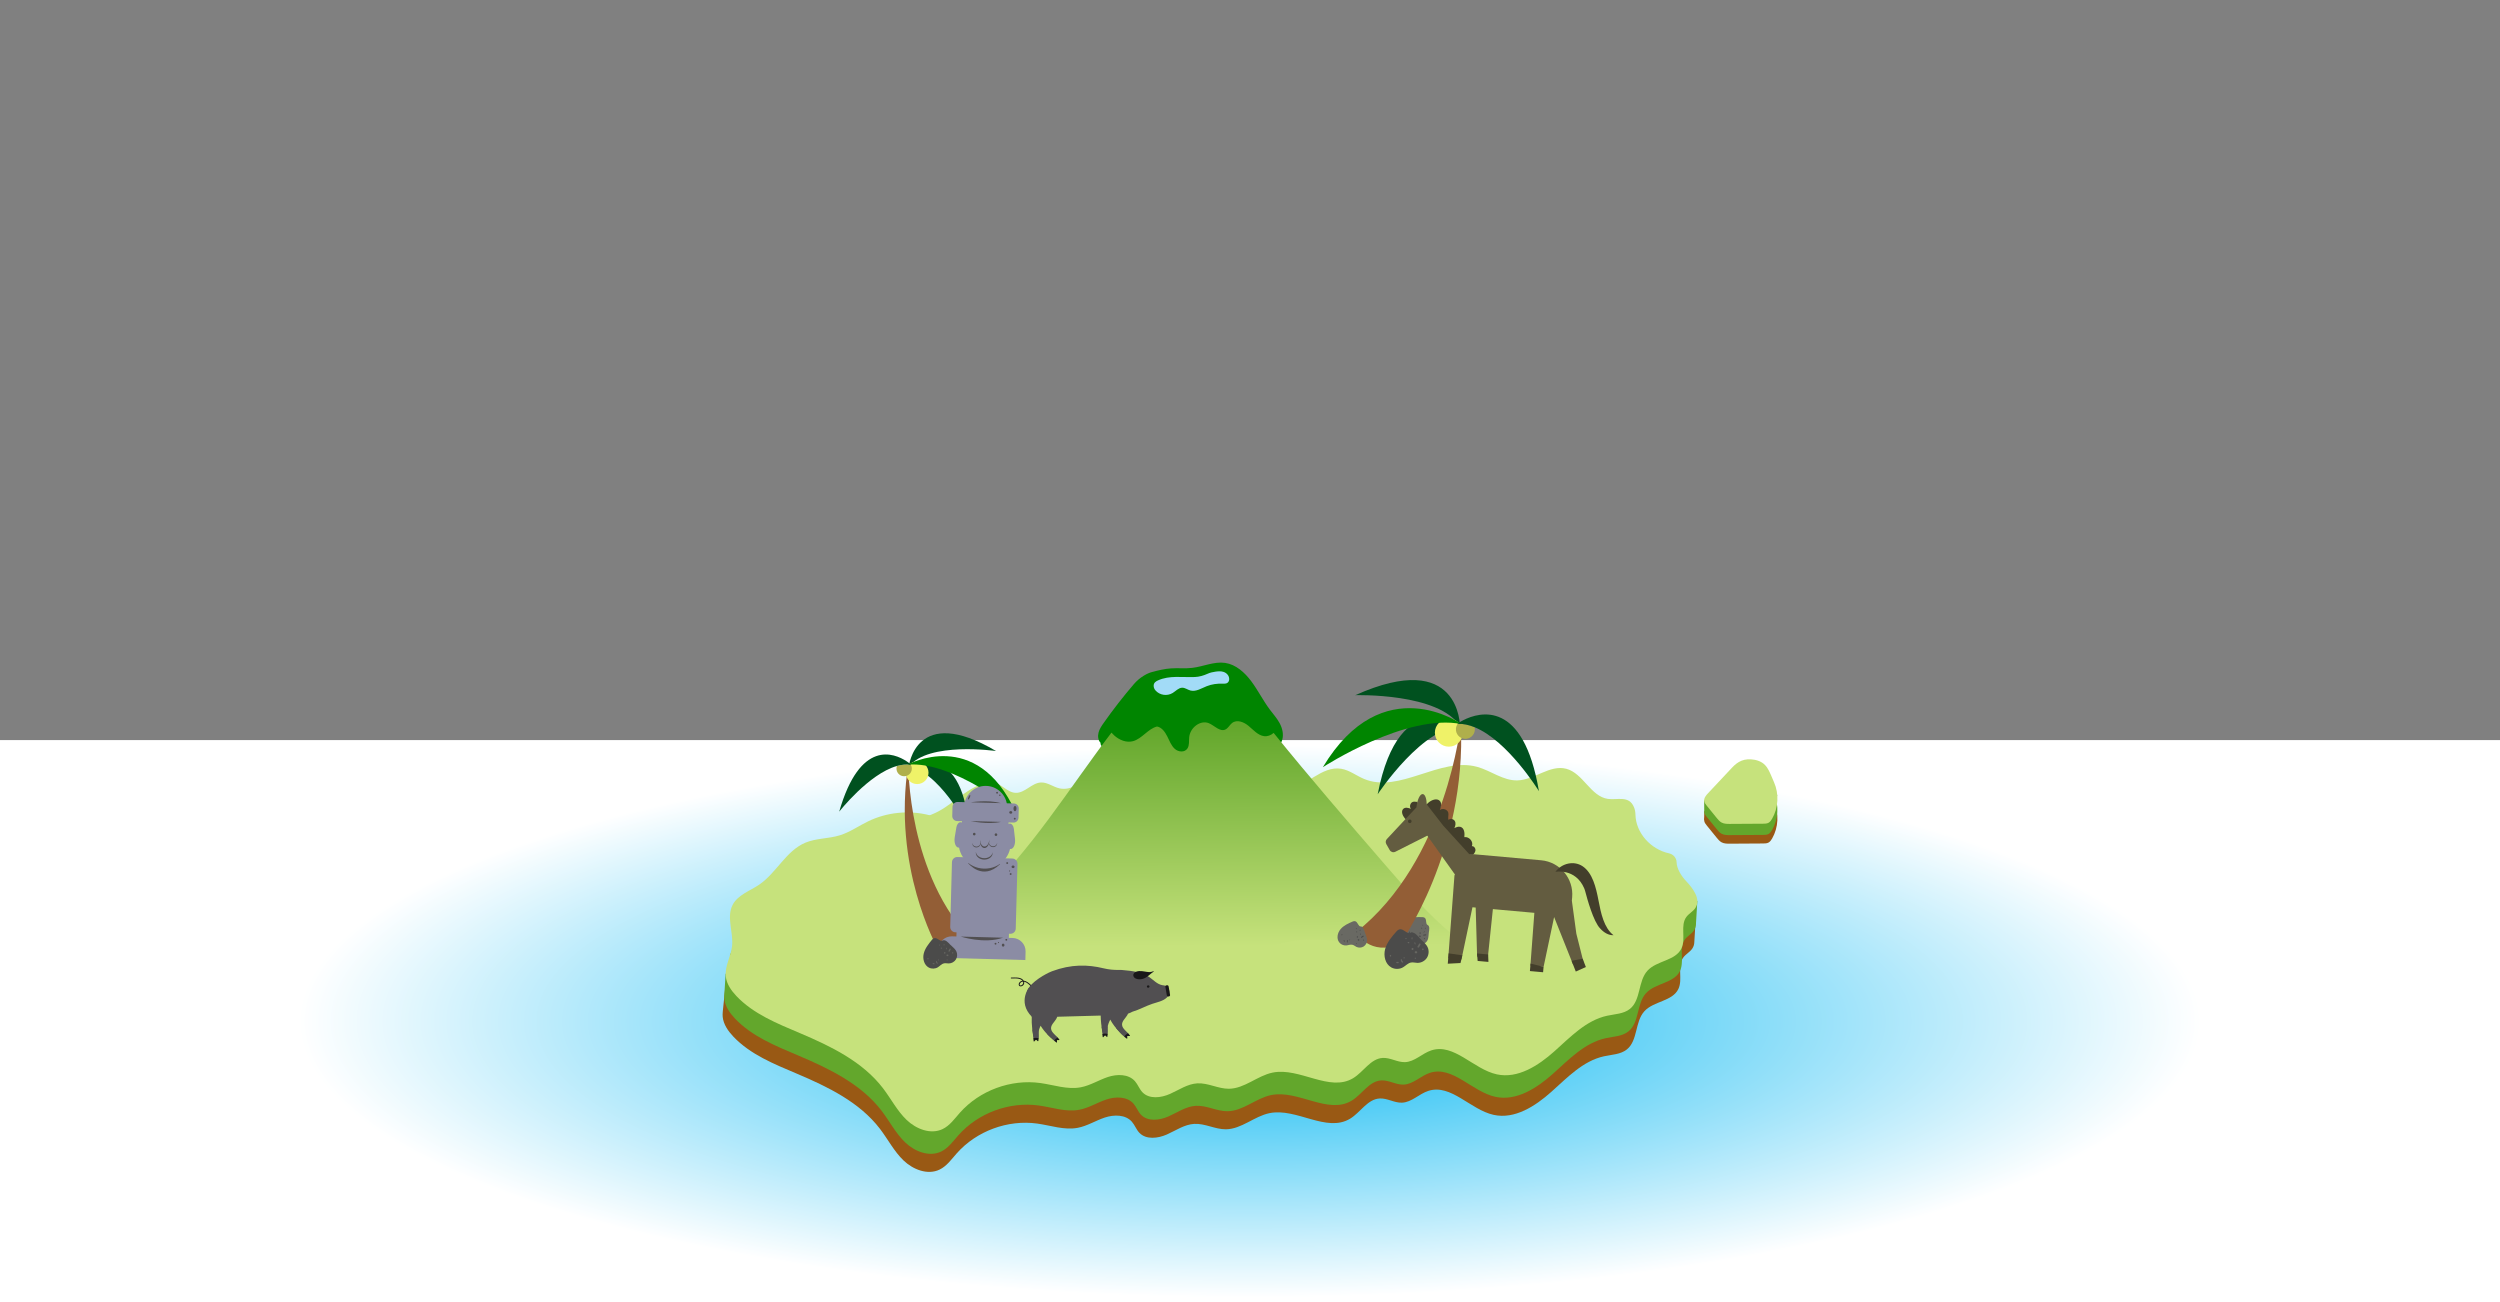 <?xml version="1.0" encoding="utf-8"?>
<!-- Generator: Adobe Illustrator 24.1.1, SVG Export Plug-In . SVG Version: 6.00 Build 0)  -->
<svg version="1.1" id="Layer_1" xmlns="http://www.w3.org/2000/svg" xmlns:xlink="http://www.w3.org/1999/xlink" x="0px" y="0px"
	 viewBox="0 0 1920 1000" style="enable-background:new 0 0 1920 1000;" xml:space="preserve">
<rect x="0" y="0" width="1920" height="1000" fill="#808080" stroke="none"/>
<style type="text/css">
	.st0{fill:url(#SVGID_1_);}
	.st1{fill:#995914;}
	.st2{fill:#63A72C;}
	.st3{fill:#C6E27C;}
	.st4{fill:#008500;}
	.st5{fill:url(#SVGID_2_);}
	.st6{fill:#A2DBF7;}
	.st7{fill:#935E36;}
	.st8{fill:#00511F;}
	.st9{fill:#EFF268;}
	.st10{fill:#AFAF4B;}
	.st11{fill:#696963;}
	.st12{fill:#4B4B4A;}
	.st13{fill:#191819;}
	.st14{fill:#514F51;}
	.st15{fill:#433E2B;}
	.st16{fill:#635C40;}
	.st17{fill:#666661;}
	.st18{fill:#8B8CA4;}
</style>
<radialGradient id="SVGID_1_" cx="952.766" cy="886.804" r="609.63" gradientTransform="matrix(1.198 0 0 0.348 -181.619 475.844)" gradientUnits="userSpaceOnUse">
	<stop  offset="0" style="stop-color:#00B5F1"/>
	<stop  offset="1" style="stop-color:#FFFFFF"/>
</radialGradient>
<rect y="568.39" class="st0" width="1920" height="431.61"/>
<g>
	<g>
		<polygon class="st1" points="1308.86,622.51 1308.79,629.81 1313.47,628.33 		"/>
		<polygon class="st2" points="1359.31,602.96 1365.03,610.75 1362.13,613.49 1357.33,604.85 		"/>
		<g>
			<path class="st1" d="M1347.38,598.28c-5.66-3.62-12.67,1.66-17.26,6.56c-6.11,6.51-12.21,13.01-18.32,19.53
				c-1.59,1.69-3.29,3.72-2.96,6.02c0.2,1.39,1.11,2.55,2,3.64c2.5,3.08,5,6.16,7.5,9.24c1.12,1.38,2.29,2.81,3.87,3.65
				c1.95,1.03,4.26,1.05,6.46,1.03c8.49-0.05,16.97-0.1,25.46-0.16c1.4-0.01,2.86-0.03,4.09-0.7c1.21-0.65,2.03-1.85,2.73-3.04
				c4.88-8.43,5.45-19.2,1.5-28.1c-3.95-8.9-5.66-15.68-15.17-17.71"/>
		</g>
		<path class="st2" d="M1308.85,624.24l0.16,0.32c-0.07-0.22-0.13-0.45-0.17-0.69L1308.85,624.24z"/>
		<path class="st2" d="M1309.94,626.32L1309.94,626.32c0-0.01-0.01-0.01-0.01-0.02L1309.94,626.32z"/>
		<g>
			<path class="st2" d="M1309.94,626.31l-0.92-1.75C1309.22,625.18,1309.54,625.75,1309.94,626.31z"/>
		</g>
		<g>
			<path class="st2" d="M1347.38,591.73c-0.01-0.01-0.02-0.01-0.02-0.01c-0.03-0.01-0.07-0.02-0.11-0.02L1347.38,591.73z"/>
		</g>
		<g>
			<path class="st2" d="M1362.42,609.4c-3.94-8.86-5.65-15.62-15.07-17.69c0.01,0.01,0.02,0.01,0.02,0.01l-0.12-0.04
				c0.03,0.01,0.07,0.02,0.11,0.02c-5.65-3.59-12.65,1.68-17.24,6.57c-6.11,6.51-12.21,13.01-18.32,19.53
				c-0.06,0.06-0.11,0.11-0.16,0.17l-2.82-3.72l-0.02,0.11l0.04,8.31l0.01,1.18c0.03,0.24,0.1,0.46,0.17,0.69l0.92,1.75l0.01,0.01
				c0.28,0.4,0.59,0.78,0.89,1.15c2.5,3.08,5,6.16,7.5,9.24c1.12,1.38,2.29,2.81,3.87,3.65c1.95,1.03,4.26,1.05,6.46,1.03
				c8.49-0.05,16.97-0.11,25.46-0.16c1.4-0.01,2.86-0.03,4.09-0.7c1.21-0.65,2.03-1.85,2.73-3.04
				C1365.8,629.07,1366.38,618.3,1362.42,609.4z"/>
		</g>
		<g>
			<path class="st3" d="M1347.73,583.54c-8.28-1.48-13.02,1.22-17.61,6.11c-6.11,6.51-12.21,13.01-18.32,19.53
				c-1.59,1.69-3.29,3.72-2.96,6.02c0.2,1.39,1.11,2.55,2,3.64c2.5,3.08,5,6.16,7.5,9.24c1.12,1.38,2.29,2.81,3.87,3.65
				c1.95,1.03,4.26,1.05,6.46,1.03c8.49-0.05,16.97-0.11,25.46-0.16c1.4-0.01,2.86-0.03,4.09-0.7c1.21-0.65,2.03-1.85,2.73-3.04
				c4.88-8.43,5.45-19.2,1.5-28.1C1358.47,591.87,1357.25,585.57,1347.73,583.54"/>
		</g>
	</g>
	<path class="st1" d="M1301.21,723.83L1301.21,723.83L1301.21,723.83c0-0.04,0.01-0.07,0.01-0.11l1.08-17.97l-8.2,3.72
		c-0.53-0.61-1.07-1.19-1.6-1.75c-3.66-3.89-7.14-9.49-7.23-14.4c-0.06-3.32-2.55-6.12-5.8-6.83
		c-13.77-2.95-25.55-15.45-25.81-29.91c-0.03-1.87-0.38-3.74-1.1-5.47c-3.82-9.35-12.73-5.38-20.04-6.42
		c-13.26-1.9-18.99-19.7-31.94-23.14c-12.64-3.36-24.53,8.59-37.61,8.92c-10.92,0.28-20.29-7.48-30.82-10.39
		c-28.69-7.94-59.61,20.78-87.03,9.22c-5.88-2.48-11.11-6.72-17.41-7.76c-15.07-2.47-26.83,13.84-41.89,16.37
		c-8.81,1.48-17.63-1.94-26.47-3.27c-25.57-3.82-51.63,10.04-76.96,4.85c-15.56-3.19-30.63-13.46-46.03-9.55
		c-8.41,2.14-16.27,8.45-24.77,6.7c-4.99-1.02-9.37-4.78-14.46-4.57c-7.09,0.29-12.32,8.18-19.41,7.95
		c-6.69-0.21-11.34-7.55-17.99-8.3c-3.02-0.34-6,0.74-8.85,1.82c-13.75,5.16-23.89,17.77-37.58,23.06c-0.22,0.09-0.44,0.19-0.65,0.3
		c-0.49,0.27-1.07,0.34-1.61,0.2c-15.4-3.85-32.14-2.17-46.45,4.71c-7.37,3.54-14.15,8.42-21.97,10.84
		c-8.66,2.68-18.18,2.18-26.53,5.7c-14.78,6.23-22.08,23.11-35.33,32.16c-2.68,1.83-5.67,3.4-8.56,5.04l3.46-3.41l-16.38,35.72
		l1.72,0.07c-0.79,7.89-1.59,13.87-1.15,10.06c-0.18,1.52-0.5,3.03-0.9,4.52l-1.89-4.78l-1.97,19.14c-0.07,0.64-0.11,1.28-0.12,1.92
		l-0.02,0.2l0.01,0.01c-0.01,0.64,0.01,1.28,0.07,1.92c0.58,5.84,4.17,10.95,8.2,15.2c13.05,13.75,31.29,21.05,48.74,28.45
		c23.79,10.09,48.15,21.84,63.84,42.37c6.15,8.05,10.83,17.31,18.14,24.32c7.32,7.01,18.55,11.39,27.67,6.97
		c5.49-2.66,9.14-7.92,13.18-12.49c15.17-17.13,39.17-25.99,61.83-22.84c10.38,1.44,20.77,5.22,31.06,3.26
		c7.3-1.39,13.76-5.56,20.81-7.9c7.05-2.34,15.87-2.37,20.78,3.22c2.26,2.57,3.38,6.01,5.74,8.49c5.21,5.47,14.27,4.35,21.17,1.29
		c6.9-3.05,13.43-7.69,20.96-8.12c8.23-0.47,16.02,4.2,24.26,4.15c12.04-0.08,21.83-10.01,33.63-12.41
		c20.72-4.2,43.65,15.21,61.78,4.31c8.02-4.82,13.38-15.03,22.72-15.57c5.83-0.34,11.29,3.43,17.12,3.23
		c7.46-0.25,13.15-6.73,20.24-9.04c17.44-5.7,32.35,14.49,50.27,18.41c16.11,3.53,31.89-6.67,44.2-17.65s24.38-23.83,40.5-27.35
		c6.04-1.32,12.74-1.39,17.56-5.26c8.52-6.86,6.11-21.27,13.47-29.35c7.16-7.85,21.6-7.53,26.12-17.15
		c3.54-7.51-1.18-17.56,3.81-24.19c1.99-2.64,5.21-4.2,6.98-6.99C1300.72,726.84,1301.15,725.35,1301.21,723.83z"/>
	<path class="st2" d="M1302.47,709.97L1302.47,709.97L1302.47,709.97c0-0.04,0.01-0.07,0.01-0.11l1.08-17.97l-8.2,3.72
		c-0.53-0.61-1.07-1.19-1.6-1.75c-3.66-3.89-7.14-9.49-7.23-14.4c-0.06-3.32-2.55-6.12-5.8-6.83
		c-13.77-2.95-25.55-15.45-25.81-29.91c-0.03-1.87-0.38-3.74-1.1-5.47c-3.82-9.35-12.73-5.38-20.04-6.42
		c-13.26-1.9-18.99-19.7-31.94-23.14c-12.64-3.36-24.53,8.59-37.61,8.92c-10.92,0.28-20.29-7.48-30.82-10.39
		c-28.69-7.94-59.61,20.78-87.03,9.22c-5.88-2.48-11.11-6.72-17.42-7.76c-15.07-2.47-26.83,13.84-41.89,16.37
		c-8.81,1.48-17.63-1.94-26.47-3.27c-25.57-3.82-51.63,10.04-76.96,4.85c-15.56-3.19-30.63-13.46-46.03-9.55
		c-8.41,2.14-16.27,8.45-24.77,6.7c-4.99-1.02-9.37-4.78-14.46-4.57c-7.09,0.29-12.32,8.18-19.41,7.95
		c-6.69-0.21-11.34-7.55-17.99-8.3c-3.02-0.34-6,0.74-8.85,1.82c-13.75,5.16-23.89,17.77-37.58,23.06c-0.22,0.09-0.44,0.19-0.65,0.3
		c-0.49,0.27-1.07,0.34-1.61,0.2c-15.4-3.85-32.14-2.17-46.45,4.71c-7.37,3.54-14.15,8.42-21.97,10.84
		c-8.66,2.68-18.18,2.18-26.53,5.7c-14.78,6.23-22.08,23.11-35.33,32.16c-2.68,1.83-5.67,3.4-8.56,5.04l-2.1,4.99l-10.83,27.32
		l1.72,0.07c-0.79,7.89-1.59,13.87-1.15,10.06c-0.18,1.52-0.5,3.03-0.9,4.52l-2.91-0.9L556.34,763c-0.07,0.64-0.11,1.28-0.12,1.92
		l-0.02,0.2l0.01,0.01c-0.01,0.64,0.01,1.28,0.07,1.92c0.58,5.84,4.17,10.95,8.2,15.2c13.05,13.75,31.29,21.05,48.74,28.45
		c23.79,10.09,48.15,21.84,63.84,42.37c6.15,8.05,10.83,17.31,18.14,24.32c7.32,7.01,18.55,11.39,27.67,6.97
		c5.49-2.66,9.14-7.92,13.18-12.49c15.17-17.13,39.17-25.99,61.83-22.84c10.38,1.44,20.77,5.22,31.06,3.26
		c7.3-1.39,13.76-5.56,20.81-7.9s15.87-2.37,20.78,3.22c2.26,2.57,3.38,6.01,5.74,8.49c5.21,5.47,14.27,4.35,21.17,1.29
		s13.43-7.69,20.96-8.12c8.23-0.47,16.02,4.2,24.26,4.15c12.04-0.08,21.83-10.01,33.63-12.41c20.72-4.2,43.65,15.21,61.78,4.31
		c8.02-4.82,13.38-15.03,22.72-15.57c5.83-0.34,11.29,3.43,17.12,3.23c7.46-0.25,13.15-6.73,20.24-9.04
		c17.44-5.7,32.35,14.49,50.27,18.41c16.11,3.53,31.89-6.67,44.2-17.65s24.38-23.83,40.5-27.35c6.04-1.32,12.74-1.39,17.56-5.26
		c8.52-6.86,6.11-21.27,13.47-29.35c7.16-7.85,21.6-7.53,26.12-17.15c3.54-7.51-1.18-17.56,3.81-24.19c1.99-2.64,5.21-4.2,6.98-6.99
		C1301.98,712.99,1302.41,711.49,1302.47,709.97z"/>
	<g>
		<path class="st3" d="M715,625.77c-0.49,0.27-1.07,0.34-1.61,0.2c-15.4-3.85-32.14-2.17-46.45,4.71
			c-7.37,3.54-14.15,8.42-21.97,10.84c-8.66,2.68-18.18,2.18-26.53,5.7c-14.78,6.23-22.08,23.11-35.33,32.16
			c-7.18,4.89-16.46,7.87-20.45,15.57c-4.96,9.57,0.8,21.2-0.46,31.9c-0.92,7.81-5.6,15.12-4.81,22.94
			c0.58,5.84,4.17,10.95,8.2,15.2c13.05,13.75,31.29,21.05,48.74,28.45c23.79,10.09,48.15,21.84,63.84,42.37
			c6.15,8.05,10.83,17.31,18.14,24.32c7.32,7.01,18.55,11.39,27.67,6.97c5.49-2.66,9.14-7.92,13.18-12.49
			c15.17-17.13,39.17-25.99,61.83-22.84c10.38,1.44,20.77,5.22,31.06,3.26c7.3-1.39,13.76-5.56,20.81-7.9
			c7.05-2.34,15.87-2.37,20.78,3.22c2.26,2.57,3.38,6.01,5.74,8.49c5.21,5.47,14.27,4.35,21.17,1.29s13.43-7.69,20.96-8.12
			c8.23-0.47,16.02,4.2,24.26,4.15c12.04-0.08,21.83-10.01,33.63-12.41c20.72-4.2,43.65,15.21,61.78,4.31
			c8.02-4.82,13.38-15.03,22.72-15.57c5.83-0.34,11.29,3.43,17.12,3.23c7.46-0.25,13.15-6.73,20.24-9.04
			c17.44-5.7,32.35,14.49,50.27,18.41c16.11,3.53,31.89-6.67,44.2-17.65c12.3-10.98,24.38-23.83,40.5-27.35
			c6.04-1.32,12.74-1.39,17.56-5.26c8.52-6.86,6.11-21.27,13.47-29.35c7.16-7.85,21.6-7.53,26.12-17.15
			c3.54-7.51-1.18-17.56,3.81-24.19c1.99-2.64,5.21-4.2,6.98-6.99c4.22-6.65-1.92-14.82-7.32-20.56c-3.66-3.89-7.14-9.49-7.23-14.4
			c-0.06-3.32-2.55-6.12-5.8-6.83c-13.77-2.95-25.55-15.45-25.81-29.91c-0.03-1.87-0.38-3.74-1.1-5.47
			c-3.82-9.35-12.73-5.38-20.04-6.42c-13.26-1.9-18.99-19.7-31.94-23.14c-12.64-3.36-24.53,8.59-37.61,8.92
			c-10.92,0.28-20.29-7.48-30.82-10.39c-28.69-7.94-59.61,20.78-87.03,9.22c-5.88-2.48-11.11-6.72-17.42-7.76
			c-15.07-2.47-26.83,13.84-41.89,16.37c-8.81,1.48-17.63-1.94-26.47-3.27c-25.57-3.82-51.63,10.04-76.96,4.85
			c-15.56-3.19-30.63-13.46-46.03-9.55c-8.41,2.14-16.27,8.45-24.77,6.7c-4.99-1.02-9.37-4.78-14.46-4.57
			c-7.09,0.29-12.32,8.18-19.41,7.95c-6.69-0.21-11.34-7.55-17.99-8.3c-3.02-0.34-6,0.74-8.85,1.82
			c-13.75,5.16-23.89,17.77-37.58,23.06C715.44,625.55,715.22,625.65,715,625.77L715,625.77z"/>
	</g>
	<g>
		<g>
			<path class="st4" d="M878.87,518.68c1.87-1.15,3.86-2.02,5.93-2.58c4.8-1.29,9.63-2.45,14.54-2.78
				c5.41-0.38,10.84,0.25,16.22-0.38c8.52-0.99,16.92-5.07,25.35-3.83c8.18,1.2,15,7.29,20.15,14.22
				c5.15,6.93,9.08,14.87,14.26,21.77c2.54,3.37,5.38,6.5,7.41,10.25c2.04,3.76,3.22,8.34,2.08,12.59
				c-1.14,4.22-4.33,7.41-7.41,10.3c-5.84,5.48-11.9,10.85-18.85,14.44c-6.7,3.45-14.01,5.12-21.29,6.47
				c-9.59,1.78-19.31,3.04-28.99,2.53c-7.01-0.37-13.94-1.67-20.85-2.96c-4.72-0.88-9.44-1.78-14.17-2.66
				c-5.69-1.07-11.61-2.24-16.2-5.98c-5.59-4.56-8.24-12.1-11.84-18.62l0.03-0.95c-1.92-1.87-2.28-5.12-1.57-7.87
				s2.33-5.12,3.94-7.4c7.26-10.33,14.99-20.26,23.15-29.77c2.14-2.5,4.62-4.65,7.34-6.33L878.87,518.68z"/>
		</g>
		<g>
			
				<linearGradient id="SVGID_2_" gradientUnits="userSpaceOnUse" x1="921.818" y1="289.089" x2="921.818" y2="457.815" gradientTransform="matrix(1 -3.933449e-03 -3.933449e-03 -1 -4.585 1019.522)">
				<stop  offset="0" style="stop-color:#C6E27C"/>
				<stop  offset="1" style="stop-color:#63A72C"/>
			</linearGradient>
			<path class="st5" d="M1115.9,718.14c-19.19-15.9-35.81-35.11-52.34-54.23c-28.81-33.33-57.62-66.69-85.4-101.03
				c-2.1,1.83-4.79,2.86-7.43,2.48c-4.63-0.66-8.06-4.7-11.73-7.78c-3.67-3.09-9.06-5.3-12.87-2.23c-1.74,1.41-2.83,3.72-4.76,4.77
				c-4.32,2.36-8.53-2.85-12.96-4.7c-6.38-2.65-14.35,3.24-15.1,10.71c-0.29,2.95,0.25,6.23-1.34,8.67
				c-2.13,3.26-6.92,2.83-9.69,0.35s-4.16-6.29-5.88-9.72c-1.72-3.43-4.23-6.86-7.8-7.47c-6.89,1.69-11.56,9.4-18.42,11.25
				c-5.07,1.37-10.43-0.79-14.39-4.34c-0.77-0.69-1.49-1.44-2.18-2.22c-32.97,43.35-61.78,90.95-101.22,127.25
				c-12.68,11.67-26.31,22.06-38.91,33.82c26.93,7.59,54.88,11.25,82.87,10.81c42.03-0.65,84.3-10.42,125.89-4.89
				c11.44,1.52,22.94,4.2,34.45,2.56c8.99-1.28,17.55-5.13,26.38-7.48c44.51-11.83,91.64,15.3,135.63,1.21L1115.9,718.14z"/>
		</g>
		<g>
			<path class="st6" d="M939.68,516.02c-1.97-0.65-4.1-0.49-6.15-0.2c-2.07,0.29-4.2,0.75-6.12,1.63c-3.1,1.41-6.36,2.35-9.69,2.5
				c-9.64,0.42-19.56-1.46-28.46,2.63c-1.6,0.74-3.27,1.78-3.25,4.17c0.01,1.29,0.55,2.5,1.34,3.43c3.28,3.83,9.04,4.62,13.28,2.02
				c2.38-1.46,4.48-3.93,7.19-4.03c2.27-0.08,4.21,1.55,6.4,2.14c4.21,1.14,8.41-1.67,12.54-3.31c3.91-1.55,8.11-2.1,12.24-1.95
				c1.69,0.06,3.61,0.16,4.62-1.74c0.28-0.52,0.41-1.13,0.41-1.73C944.04,518.81,941.98,516.78,939.68,516.02z"/>
		</g>
	</g>
	<g>
		<path class="st7" d="M697.62,586.73c0,0-1.08,86.02,50.39,136.95c0,0-10.67,14.21-28.28,3.97
			C719.73,727.64,685.01,665.55,697.62,586.73z"/>
		<path class="st8" d="M697.95,588.77c0,0,5.19-48.58,67.03-11.98C764.99,576.78,713.04,569.34,697.95,588.77z"/>
		<path class="st8" d="M695.8,588.63c0,0,42.73-23.69,48.35,47.95C744.15,636.58,720.38,589.8,695.8,588.63z"/>
		<circle class="st9" cx="704.39" cy="593.46" r="8.71"/>
		<path class="st4" d="M697.04,587.27c0,0,52.89-29.46,82.96,36.4C780,623.66,732.04,584.12,697.04,587.27z"/>
		<path class="st10" d="M699.51,587.33c0.53,0.92,0.82,2.01,0.78,3.15c-0.12,3.26-2.86,5.79-6.12,5.67
			c-3.26-0.12-5.79-2.86-5.67-6.12c0.02-0.62,0.15-1.21,0.34-1.77C692.46,587.24,696.05,586.85,699.51,587.33z"/>
		<path class="st8" d="M696.27,584.67c1.29,0.85,2.28,1.61,2.88,2.11c0.45,0.38,0.7,0.6,0.7,0.6c-0.11-0.02-0.22-0.02-0.34-0.04
			c-3.46-0.48-7.05-0.09-10.67,0.93c-21.74,6.15-44.33,35.09-44.33,35.09C660.55,567.57,686.78,578.43,696.27,584.67z"/>
	</g>
	<g>
		<g>
			<path class="st11" d="M1095.63,709.6c-0.7-1.79,0.1-4.35-2.19-5.08c-0.29-0.09-0.6-0.13-0.9-0.15
				c-3.74-0.12-7.68-0.22-11.09,1.37c-3.23,1.5-5.84,4.94-5.21,8.45c0.37,2.1,1.92,3.95,3.91,4.7c1.53,0.57,3.34,0.56,4.59,1.61
				c0.84,0.7,1.28,1.78,1.96,2.64c1.2,1.54,3.23,2.39,5.17,2.15c1.94-0.23,3.72-1.53,4.53-3.31c0.83-1.83,0.65-3.94,0.96-5.93
				c0.31-2.03,0.88-4.66-0.9-5.68l0,0C1096.08,710.25,1095.77,709.97,1095.63,709.6z"/>
		</g>
		<path class="st12" d="M1091.11,716.29c-0.41-0.57-1.3,0.06-0.89,0.64C1090.63,717.51,1091.52,716.88,1091.11,716.29z"/>
		<path class="st12" d="M1090.98,719.5c0.06-0.07,0.1-0.16,0.11-0.25c0-0.05,0-0.09,0.01-0.14c-0.01-0.1-0.04-0.19-0.1-0.27
			l-0.13-0.18c-0.04-0.07-0.1-0.11-0.16-0.15c-0.06-0.04-0.12-0.07-0.2-0.08c-0.07-0.02-0.14-0.01-0.21,0.01
			c-0.07,0.01-0.14,0.04-0.2,0.08c-0.03,0.03-0.07,0.07-0.11,0.1c-0.06,0.07-0.1,0.16-0.11,0.25c0,0.05,0,0.09-0.01,0.14
			c0.01,0.1,0.04,0.19,0.1,0.27l0.13,0.18c0.04,0.07,0.1,0.11,0.16,0.15c0.06,0.04,0.12,0.07,0.2,0.08s0.14,0.01,0.21-0.01
			c0.07-0.01,0.14-0.04,0.2-0.08C1090.91,719.58,1090.95,719.54,1090.98,719.5z"/>
		<path class="st12" d="M1092.92,710.34c-0.25-0.34-0.78,0.03-0.53,0.38C1092.63,711.07,1093.17,710.69,1092.92,710.34z"/>
		<path class="st12" d="M1092.18,713.18c0.03-0.04,0.06-0.1,0.07-0.16c0-0.02,0-0.06,0-0.08c-0.01-0.06-0.02-0.11-0.06-0.16
			l-0.13-0.18c-0.02-0.04-0.06-0.07-0.1-0.09c-0.03-0.02-0.07-0.04-0.11-0.05c-0.04-0.01-0.08-0.01-0.12,0.01
			c-0.04,0.01-0.08,0.02-0.12,0.05c-0.02,0.02-0.04,0.04-0.07,0.06c-0.03,0.04-0.06,0.1-0.07,0.16v0.08
			c0.01,0.06,0.02,0.11,0.06,0.16l0.13,0.18c0.02,0.04,0.06,0.07,0.1,0.09c0.03,0.02,0.07,0.04,0.11,0.05
			c0.04,0.01,0.08,0.01,0.12-0.01c0.04-0.01,0.08-0.02,0.12-0.05C1092.14,713.22,1092.15,713.21,1092.18,713.18z"/>
		<path class="st12" d="M1084.59,716c-0.25-0.34-0.78,0.03-0.53,0.38C1084.3,716.72,1084.84,716.34,1084.59,716z"/>
		<path class="st12" d="M1080.73,715.18l-0.39-0.55c-0.05-0.07-0.13-0.12-0.21-0.13c-0.08-0.02-0.18,0.01-0.25,0.06
			c-0.14,0.11-0.18,0.31-0.07,0.46l0.39,0.55c0.05,0.07,0.13,0.12,0.21,0.13c0.08,0.02,0.18-0.01,0.25-0.06
			C1080.79,715.53,1080.83,715.34,1080.73,715.18z"/>
		<path class="st12" d="M1082.46,716.91c-0.01-0.04-0.01-0.07-0.01-0.11c0-0.02,0-0.03,0-0.05c0-0.01,0-0.02,0-0.03
			c0,0.02,0,0.03,0,0.05c-0.01-0.07,0.02-0.16,0.03-0.22c0-0.02,0.01-0.03,0.01-0.05c0.01-0.03,0.02-0.06,0.03-0.09
			c0.02-0.06,0.05-0.11,0.08-0.16c0.05-0.07,0.11-0.14,0.16-0.2c0.02-0.02,0.03-0.02,0.05-0.04c0.14-0.11,0.19-0.31,0.07-0.46
			c-0.11-0.14-0.31-0.19-0.46-0.07c-0.45,0.35-0.7,0.92-0.63,1.5c0.02,0.17,0.18,0.32,0.36,0.29
			C1082.34,717.24,1082.49,717.09,1082.46,716.91z"/>
		<path class="st12" d="M1081.01,710.14c0.02-0.03,0.04-0.07,0.05-0.11c0.01-0.04,0.01-0.08-0.01-0.12
			c-0.01-0.04-0.02-0.08-0.05-0.12c-0.02-0.02-0.04-0.04-0.06-0.07c-0.04-0.03-0.1-0.06-0.16-0.07h-0.08
			c-0.06,0.01-0.11,0.02-0.16,0.06l-0.18,0.13c-0.04,0.02-0.07,0.06-0.09,0.1c-0.02,0.03-0.04,0.07-0.05,0.11
			c-0.01,0.04-0.01,0.08,0.01,0.12c0.01,0.04,0.02,0.08,0.05,0.12c0.02,0.02,0.04,0.04,0.06,0.07c0.04,0.03,0.1,0.06,0.16,0.07
			c0.02,0,0.06,0,0.08,0c0.06-0.01,0.11-0.02,0.16-0.06l0.18-0.13C1080.96,710.21,1080.98,710.18,1081.01,710.14z"/>
		<path class="st12" d="M1088.15,720.6c-0.25-0.34-0.78,0.03-0.53,0.38C1087.86,721.33,1088.4,720.95,1088.15,720.6z"/>
		<path class="st12" d="M1095.19,712.57c-0.07-0.09-0.2-0.12-0.3-0.05l-0.55,0.39c-0.09,0.07-0.12,0.21-0.05,0.3
			c0.07,0.09,0.2,0.12,0.3,0.05l0.55-0.39C1095.23,712.81,1095.26,712.66,1095.19,712.57z"/>
		<path class="st12" d="M1093.7,716.13c0.14-0.19,0.28-0.38,0.43-0.56c0.07-0.09,0.07-0.24-0.03-0.31
			c-0.09-0.07-0.24-0.07-0.31,0.03c-0.14,0.19-0.28,0.38-0.43,0.56c-0.07,0.09-0.07,0.24,0.03,0.31
			C1093.48,716.23,1093.63,716.23,1093.7,716.13z"/>
		<path class="st12" d="M1095.36,717.92c-0.03-0.22-0.24-0.43-0.47-0.39l-1.48,0.23c-0.23,0.03-0.43,0.23-0.39,0.47
			c0.03,0.22,0.24,0.43,0.47,0.4l1.48-0.23C1095.19,718.36,1095.39,718.17,1095.36,717.92z"/>
		<path class="st12" d="M1094.31,720.6c-0.33-0.46-1.04,0.05-0.71,0.51C1093.93,721.56,1094.64,721.06,1094.31,720.6z"/>
	</g>
	<g>
		<g>
			<path class="st13" d="M776.62,751.47c2.01,0.01,4.22-0.2,6.18,0.29c1.74,0.43,3.68,1.96,2.85,3.77
				c-0.29,0.62-1.47,1.75-2.25,1.12c-0.85-0.68,0.26-2,0.92-2.38c1.69-1,3.65,0.03,4.98,1.05c1.9,1.45,3.47,3.28,4.66,5.26
				c0.25,0.41,0.97,0.11,0.73-0.3c-1.35-2.26-3.18-4.41-5.47-5.94c-1.79-1.2-4.37-1.83-6.06-0.09c-0.67,0.69-1.09,1.74-0.6,2.6
				c0.49,0.88,1.67,0.83,2.5,0.38c2.07-1.13,1.96-3.58,0.34-4.98c-2.22-1.94-5.87-1.49-8.68-1.5
				C776.19,750.74,776.1,751.47,776.62,751.47L776.62,751.47z"/>
		</g>
		<g>
			<polygon class="st14" points="792.88,791.16 793.73,797.79 795.75,798.64 797.71,797.22 797.49,789.01 795.43,786.79 			"/>
			<g>
				<path class="st14" d="M897.56,759.35c-1.16-2.61-3.18-2.4-5.03-2.76c-3.88-0.76-6.55-3.87-9.71-6.06
					c-5.77-3.99-13.32-4.89-20.59-5.52c-0.32-0.02-0.65-0.06-0.97-0.08c-0.61-0.04-1.23-0.05-1.86-0.03l0,0
					c-4.03,0.11-8.05-0.32-11.94-1.26c-12-2.91-24.7-3.24-39.5,2.27c-0.92,0.34-1.82,0.74-2.68,1.17c-4.5,2.23-17.21,9.26-17,17.1
					l0,0c0.11,4.1,1.8,7.83,4.53,10.73c-0.83,6.8-0.59,13.79,0.74,20.51c0.29,1.51,1.06,3.35,2.37,3.21c0.88-0.09,1.48-1.1,1.65-2.1
					c0.16-1,0-2.03,0.02-3.04c0.02-2.06,0.74-3.92,1.6-5.74c1.65,2.68,3.64,5.16,5.96,7.39c2.11,2.02,5.05,3.97,8,3.18
					c-1.54-3.12-5.8-5.06-5.95-8.48c-0.12-2.74,2.51-4.85,3.97-7.26c0.34-0.55,0.61-1.13,0.83-1.72l33.33-0.91
					c0.05,3.94,0.46,7.89,1.22,11.74c0.29,1.51,1.06,3.35,2.37,3.21c0.88-0.09,1.48-1.1,1.65-2.1c0.16-1,0-2.03,0.02-3.04
					c0.03-2.42,1.01-4.57,2.07-6.7c1.83,3.37,4.17,6.5,7.01,9.22c2.11,2.02,5.05,3.97,8,3.18c-1.54-3.12-5.8-5.06-5.95-8.48
					c-0.12-2.74,2.51-4.85,3.97-7.26c0.25-0.4,0.45-0.82,0.63-1.24c1.18-0.39,2.3-0.89,3.36-1.48c5.32-1.54,10.16-4.39,15.45-6.12
					c3.77-1.24,7.96-2.01,10.8-4.59C897.96,764.46,898.63,761.73,897.56,759.35z"/>
			</g>
			<g>
				<path class="st13" d="M885.9,745.86c-1.06,0.38-2.18,0.73-3.31,0.73c-0.6,0-1.17-0.09-1.74-0.18c-0.57-0.09-1.15-0.19-1.73-0.28
					c-1.42-0.23-2.88-0.46-4.36-0.34c-1.48,0.12-3.01,0.65-3.83,1.62c-1.1,1.31-0.5,3.13,1.06,4s3.81,0.9,5.72,0.35
					c0.59-0.17,1.16-0.39,1.69-0.66c1.07-0.54,1.98-1.25,2.86-1.97c1.28-1.04,2.53-2.1,3.92-3.06L885.9,745.86z"/>
			</g>
			<path class="st13" d="M897.69,765.28l-0.31,0.04c-0.6,0.09-1.15-0.29-1.25-0.83l-1.13-6.63c-0.09-0.54,0.32-1.06,0.92-1.15
				l0.31-0.04c0.6-0.09,1.15,0.29,1.25,0.83l1.13,6.63C898.71,764.67,898.29,765.19,897.69,765.28z"/>
			
				<ellipse transform="matrix(1 -0.027 0.027 1 -20.412 24.446)" class="st13" cx="881.79" cy="757.02" rx="1" ry="0.91"/>
			<g>
				<path class="st13" d="M793.61,797.73c0.01,0.66,0.09,1.32,0.24,1.96c0.06,0.24,0.39,0.29,0.54,0.09c0.3-0.43,0.67-0.82,1.1-1.15
					c0.05-0.04,0.11-0.08,0.17-0.1c0.12-0.02,0.23,0.07,0.32,0.15l0.96,0.91c0.17,0.16,0.48,0.07,0.51-0.16l0.24-2.19
					c-1.37-0.03-2.83-0.4-4.04,0.19L793.61,797.73z"/>
			</g>
			<path class="st14" d="M804.38,794.36c0,0,3.9,4.39,5.93,5.25l1.93-2.79l-8.16-5.25L804.38,794.36z"/>
			<path class="st14" d="M856.5,788.79"/>
			<g>
				<path class="st13" d="M809.82,799.48c0.47,0.44,0.98,0.83,1.54,1.18c0.2,0.12,0.47-0.03,0.43-0.25
					c-0.09-0.47-0.11-0.94-0.07-1.41c0.01-0.06,0.02-0.11,0.05-0.16c0.07-0.08,0.2-0.09,0.32-0.08l1.28,0.05
					c0.24,0.01,0.38-0.24,0.23-0.41l-1.38-1.61c-0.95,0.77-2.2,1.38-2.6,2.48L809.82,799.48z"/>
			</g>
			<polygon class="st14" points="846.05,788.67 846.75,794.51 850.65,794.41 850.59,788.47 848.02,786.26 			"/>
			<path class="st14" d="M857.32,789.77c0,0,5.01,6.59,7.52,6.97l-0.57-2.72l-7.22-7.55L857.32,789.77z"/>
			<g>
				<path class="st13" d="M863.66,796.39c0.51,0.47,1.06,0.9,1.66,1.27c0.22,0.14,0.51-0.03,0.46-0.27c-0.1-0.5-0.13-1.01-0.08-1.52
					c0.01-0.07,0.02-0.12,0.06-0.18c0.07-0.09,0.22-0.1,0.34-0.09l1.39,0.06c0.25,0.01,0.41-0.25,0.25-0.43l-1.48-1.74
					c-1.02,0.83-2.37,1.49-2.81,2.67L863.66,796.39z"/>
			</g>
			<g>
				<path class="st13" d="M846.63,794.45c0.01,0.66,0.09,1.32,0.24,1.96c0.06,0.24,0.39,0.29,0.54,0.09c0.3-0.43,0.67-0.82,1.1-1.16
					c0.05-0.04,0.11-0.08,0.17-0.1c0.12-0.02,0.23,0.07,0.32,0.15l0.96,0.91c0.17,0.16,0.48,0.07,0.51-0.16l0.24-2.19
					c-1.37-0.03-2.83-0.4-4.04,0.19L846.63,794.45z"/>
			</g>
		</g>
		<path class="st14" d="M790.14,758.66c0,0-9.94,12.67,4.9,24.54l23.23-23.31L790.14,758.66z"/>
	</g>
	<g>
		<path class="st7" d="M1121.94,555.4c0,0-10.61,105.46-80.68,160.67c0,0,11.1,18.88,34.07,8.78
			C1075.33,724.85,1126.45,653.65,1121.94,555.4z"/>
		<path class="st8" d="M1121.26,557.86c0,0,0.38-60.2-80.4-23.96C1040.85,533.89,1105.48,531.97,1121.26,557.86z"/>
		<path class="st8" d="M1123.91,557.98c0,0-49.03-34.92-65.84,52C1058.07,609.98,1093.66,556,1123.91,557.98z"/>
		<circle class="st9" cx="1112.72" cy="562.7" r="10.74"/>
		<path class="st4" d="M1122.58,556.14c0,0-60.67-43.39-106.62,33.06C1015.97,589.2,1080.17,547.44,1122.58,556.14z"/>
		<path class="st10" d="M1119.55,555.87c-0.78,1.06-1.28,2.34-1.39,3.76c-0.29,4,2.71,7.49,6.71,7.79c4,0.29,7.49-2.71,7.79-6.71
			c0.06-0.76-0.01-1.51-0.17-2.21C1128.2,556.74,1123.85,555.77,1119.55,555.87z"/>
		<path class="st8" d="M1123.88,553.06c-1.7,0.86-3.01,1.66-3.82,2.19c-0.61,0.39-0.93,0.64-0.93,0.64c0.14-0.01,0.28,0,0.42-0.01
			c4.3-0.11,8.65,0.87,12.94,2.62c25.76,10.53,49.41,49.11,49.41,49.11C1169.99,537.09,1136.37,546.74,1123.88,553.06z"/>
	</g>
	<g>
		<g>
			<path class="st15" d="M1085.24,615.79c-2.1,0.52-3.09,3.68-1.68,5.38c-1.93-0.75-4.35-1.41-5.86,0.07
				c-1.87,1.83-0.58,5.11,1.09,7.1c2.37,2.84,5.39,5.1,8.72,6.55l0.02,0.04c2.73-3.91,5.61-7.69,8.65-11.34l-8.02-7.76
				C1087.19,615.78,1086.19,615.55,1085.24,615.79z"/>
		</g>
		<g>
			<path class="st15" d="M1089.23,626.86c1.75-4.03,4.48-7.65,7.91-10.52c2.41-2.01,6.37-3.55,8.58-1.3
				c1.79,1.83,0.99,4.75,0.08,7.07c2.05-1.7,5.86-0.51,6.49,2.04c0.45,1.83-0.52,3.83,0.23,5.57c1.19-1.46,3.91-0.75,4.81,0.9
				s0.43,3.68-0.38,5.36c1.44-0.68,3.04-1.37,4.59-0.97c3.12,0.79,3.44,4.86,3.08,7.92c3.69-0.64,7.23,3.61,5.76,6.91
				c1.74-0.14,3.03,1.85,2.74,3.5c-0.29,1.65-1.6,2.94-2.91,4.05c-1.31,1.11-2.73,2.23-3.34,3.8
				c-10.94-12.92-23.64-24.49-37.69-34.29L1089.23,626.86z"/>
		</g>
		<path class="st16" d="M1216.06,738.6l-5.42-21.51l-3.45-25.37l0.23-2.58c1.28-14.36-9.4-27.15-23.76-28.44l-53.1-4.76
			c-0.74-0.07-1.48-0.05-2.2,0.03l-19.99-21.91l-12.63-16.29c-0.1-4.44-1.3-7.78-3.05-7.93c-2.13-0.19-4.28,4.35-4.86,10.21
			l-22.71,24.33c-0.98,1.06-1.17,2.63-0.45,3.88l2.62,4.59c0.87,1.52,2.77,2.1,4.34,1.3l24.52-12.37l21.25,29.86l-0.37,0.71
			l-4.78,63.62l10.13,0.91l8.46-40.09l2.48,0.22l1.1,37.7l8.22,0.74l3.89-37.25l31.85,2.86l-3.04,40.57l10.13,0.91l8.08-38.25
			l14.54,36.44L1216.06,738.6z"/>
		<circle class="st15" cx="1082.71" cy="630.76" r="1.38"/>
		<polygon class="st15" points="1112.55,732.16 1111.89,740.13 1121.68,739.61 1123.07,733.7 		"/>
		<polygon class="st15" points="1175.46,740.03 1174.97,745.78 1185.1,746.69 1185.47,742.55 		"/>
		<polygon class="st15" points="1134.37,732.26 1134.83,738.01 1143.11,738.75 1142.9,733.02 		"/>
		<polygon class="st15" points="1206.96,737.89 1210.21,746.16 1217.95,742.67 1215.48,736.28 		"/>
		<g>
			<path class="st15" d="M1228.98,713.12c2.73,3.05,6.36,5.27,10.2,5.12c-7.3-5.61-9.63-16.67-11.54-26.72
				c-1.91-10.04-4.57-21.1-12.15-26.21c-6.55-4.42-15.83-2.54-20.98,4.25c0,0,15.37-2.98,22.11,12.55c0.39,0.9,0.69,1.84,0.94,2.82
				C1218.83,689.85,1223.75,707.93,1228.98,713.12z"/>
		</g>
	</g>
	<g>
		<g>
			<path class="st12" d="M1081.53,716.55c-2.7-0.9-4.86-4.22-7.85-2.32c-0.38,0.25-0.72,0.56-1.01,0.89
				c-3.67,4.14-7.5,8.53-8.92,13.91c-1.34,5.09,0.11,11.31,4.69,13.91c2.74,1.56,6.3,1.56,9.04-0.02c2.1-1.2,3.8-3.27,6.18-3.71
				c1.6-0.29,3.22,0.22,4.85,0.27c2.89,0.08,5.77-1.43,7.34-3.85s1.78-5.67,0.52-8.27c-1.29-2.68-3.86-4.46-5.84-6.68
				c-2.02-2.27-4.47-5.4-7.32-4.34l0,0C1082.7,716.65,1082.09,716.73,1081.53,716.55z"/>
		</g>
		<path class="st17" d="M1084.89,728.01c-1.04-0.07-1.16,1.54-0.12,1.61C1085.81,729.69,1085.92,728.08,1084.89,728.01z"/>
		<path class="st17" d="M1088.42,731.18c-0.02-0.14-0.09-0.26-0.18-0.37c-0.05-0.05-0.11-0.09-0.16-0.14
			c-0.12-0.08-0.25-0.13-0.4-0.14l-0.33-0.02c-0.11-0.02-0.21,0-0.32,0.05c-0.11,0.02-0.2,0.07-0.27,0.15
			c-0.08,0.07-0.15,0.15-0.19,0.25c-0.06,0.09-0.09,0.2-0.09,0.3c0.01,0.07,0.01,0.15,0.02,0.21c0.02,0.14,0.09,0.26,0.18,0.37
			c0.05,0.05,0.11,0.09,0.16,0.14c0.12,0.08,0.25,0.13,0.4,0.14l0.33,0.02c0.11,0.02,0.21,0,0.32-0.05c0.11-0.02,0.2-0.07,0.27-0.15
			c0.08-0.07,0.15-0.15,0.19-0.25c0.06-0.09,0.09-0.2,0.09-0.3C1088.43,731.33,1088.42,731.25,1088.42,731.18z"/>
		<path class="st17" d="M1079.82,720.33c-0.62-0.05-0.7,0.92-0.07,0.97C1080.38,721.34,1080.45,720.38,1079.82,720.33z"/>
		<path class="st17" d="M1082.35,723.86c-0.02-0.08-0.05-0.16-0.11-0.22c-0.03-0.02-0.07-0.06-0.09-0.08
			c-0.07-0.05-0.16-0.07-0.24-0.08l-0.33-0.02c-0.07-0.01-0.13,0-0.19,0.02c-0.07,0.02-0.11,0.04-0.16,0.09
			c-0.05,0.04-0.09,0.09-0.11,0.15c-0.03,0.06-0.05,0.11-0.06,0.18c0,0.04,0.01,0.09,0.01,0.13c0.02,0.08,0.05,0.16,0.11,0.22
			l0.09,0.08c0.07,0.05,0.16,0.07,0.24,0.08l0.33,0.02c0.07,0.01,0.13,0,0.19-0.02c0.07-0.02,0.11-0.04,0.16-0.09
			c0.05-0.04,0.09-0.09,0.11-0.15c0.03-0.06,0.05-0.11,0.06-0.18C1082.36,723.95,1082.36,723.9,1082.35,723.86z"/>
		<path class="st17" d="M1078.4,735.14c-0.62-0.05-0.7,0.92-0.07,0.97C1078.94,736.16,1079.02,735.18,1078.4,735.14z"/>
		<path class="st17" d="M1073.81,738.78l-0.99-0.07c-0.12-0.01-0.26,0.03-0.35,0.11c-0.09,0.08-0.16,0.21-0.16,0.34
			c-0.01,0.26,0.18,0.5,0.45,0.52l0.99,0.07c0.12,0.01,0.26-0.03,0.35-0.11s0.16-0.21,0.16-0.34
			C1074.27,739.04,1074.08,738.8,1073.81,738.78z"/>
		<path class="st17" d="M1077.41,738.42c-0.05-0.03-0.09-0.07-0.14-0.1c-0.02-0.02-0.04-0.03-0.06-0.05
			c-0.02-0.01-0.02-0.02-0.03-0.03c0.02,0.02,0.04,0.03,0.06,0.05c-0.08-0.06-0.16-0.16-0.22-0.24c-0.02-0.02-0.03-0.04-0.04-0.06
			c-0.02-0.04-0.05-0.08-0.07-0.12c-0.04-0.08-0.07-0.16-0.11-0.25c-0.03-0.12-0.06-0.25-0.07-0.38c0-0.03,0-0.07,0-0.09
			c0.01-0.25-0.18-0.52-0.45-0.52c-0.25-0.01-0.52,0.18-0.52,0.45c-0.02,0.84,0.39,1.68,1.1,2.14c0.21,0.14,0.53,0.11,0.68-0.12
			C1077.68,738.88,1077.64,738.57,1077.41,738.42z"/>
		<path class="st17" d="M1068.34,733.7c-0.02-0.07-0.04-0.11-0.09-0.16c-0.04-0.05-0.09-0.09-0.15-0.11
			c-0.06-0.03-0.11-0.05-0.18-0.06c-0.04,0-0.09,0.01-0.13,0.01c-0.08,0.02-0.16,0.05-0.22,0.11l-0.08,0.09
			c-0.05,0.07-0.07,0.16-0.08,0.24l-0.02,0.33c-0.01,0.07,0,0.13,0.02,0.19c0.02,0.07,0.04,0.11,0.09,0.16
			c0.04,0.05,0.09,0.09,0.15,0.11c0.06,0.03,0.11,0.05,0.18,0.06c0.04,0,0.09-0.01,0.13-0.01c0.08-0.02,0.16-0.05,0.22-0.11
			c0.02-0.03,0.06-0.07,0.08-0.09c0.05-0.07,0.07-0.16,0.08-0.24l0.02-0.33C1068.37,733.82,1068.36,733.76,1068.34,733.7z"/>
		<path class="st17" d="M1086.99,735.45c-0.62-0.05-0.7,0.92-0.07,0.97C1087.54,736.46,1087.61,735.49,1086.99,735.45z"/>
		<path class="st17" d="M1084.5,719.85c-0.17-0.01-0.34,0.11-0.34,0.3l-0.07,0.99c-0.02,0.17,0.12,0.34,0.3,0.34
			c0.17,0.01,0.34-0.11,0.34-0.3l0.07-0.99C1084.81,720.02,1084.67,719.85,1084.5,719.85z"/>
		<path class="st17" d="M1087.14,724.9c-0.08-0.34-0.16-0.68-0.25-1.01c-0.04-0.16-0.2-0.29-0.38-0.25
			c-0.16,0.04-0.29,0.2-0.25,0.38c0.08,0.34,0.16,0.68,0.25,1.01c0.04,0.16,0.2,0.29,0.38,0.25
			C1087.05,725.25,1087.18,725.08,1087.14,724.9z"/>
		<path class="st17" d="M1090.75,724.71c-0.28-0.18-0.71-0.15-0.9,0.16l-1.14,1.91c-0.17,0.29-0.15,0.7,0.16,0.9
			c0.28,0.18,0.71,0.15,0.9-0.16l1.14-1.91C1091.09,725.31,1091.06,724.9,1090.75,724.71z"/>
		<path class="st17" d="M1092.82,728.42c-0.83-0.07-0.92,1.23-0.1,1.29C1093.54,729.77,1093.64,728.49,1092.82,728.42z"/>
	</g>
	<g>
		<g>
			<path class="st11" d="M1043.97,711.12c-1.4-1.33-1.77-3.98-4.15-3.67c-0.3,0.04-0.6,0.13-0.88,0.25
				c-3.44,1.48-7.04,3.07-9.45,5.96c-2.28,2.73-3.18,6.96-1.12,9.86c1.23,1.74,3.41,2.76,5.54,2.59c1.63-0.14,3.27-0.92,4.85-0.5
				c1.06,0.28,1.92,1.06,2.89,1.56c1.74,0.88,3.94,0.78,5.6-0.25c1.65-1.03,2.72-2.97,2.69-4.92c-0.02-2.01-1.09-3.84-1.66-5.76
				c-0.59-1.96-1.19-4.59-3.23-4.76l0,0C1044.66,711.52,1044.26,711.4,1043.97,711.12z"/>
		</g>
		<path class="st12" d="M1042.74,719.1c-0.61-0.34-1.15,0.61-0.54,0.96C1042.82,720.4,1043.36,719.45,1042.74,719.1z"/>
		<path class="st12" d="M1043.99,722.06c0.02-0.09,0.02-0.19-0.01-0.28c-0.02-0.04-0.03-0.08-0.06-0.13
			c-0.05-0.08-0.11-0.16-0.2-0.2l-0.2-0.11c-0.07-0.04-0.13-0.06-0.2-0.07c-0.07-0.02-0.14-0.01-0.21,0.02
			c-0.07,0.02-0.13,0.05-0.19,0.1c-0.07,0.04-0.11,0.09-0.15,0.16c-0.02,0.05-0.03,0.09-0.06,0.14c-0.02,0.09-0.02,0.19,0.01,0.28
			c0.02,0.04,0.03,0.08,0.06,0.13c0.05,0.08,0.11,0.16,0.2,0.2l0.2,0.11c0.07,0.04,0.13,0.06,0.2,0.07
			c0.07,0.02,0.14,0.01,0.21-0.02c0.07-0.02,0.13-0.05,0.19-0.1c0.07-0.04,0.11-0.09,0.15-0.16
			C1043.96,722.15,1043.97,722.11,1043.99,722.06z"/>
		<path class="st12" d="M1041.84,712.95c-0.37-0.2-0.69,0.37-0.32,0.57C1041.89,713.73,1042.21,713.16,1041.84,712.95z"/>
		<path class="st12" d="M1042.38,715.84c0.02-0.06,0.02-0.11,0-0.16c-0.01-0.02-0.02-0.05-0.03-0.07c-0.03-0.05-0.07-0.09-0.12-0.12
			l-0.2-0.11c-0.04-0.02-0.08-0.03-0.12-0.04c-0.04-0.01-0.08-0.01-0.12,0.01c-0.04,0.01-0.08,0.03-0.11,0.06
			c-0.04,0.02-0.07,0.06-0.09,0.1c-0.01,0.02-0.02,0.06-0.03,0.08c-0.02,0.06-0.02,0.11,0,0.16l0.03,0.07
			c0.03,0.05,0.07,0.09,0.12,0.12l0.2,0.11c0.04,0.02,0.08,0.03,0.12,0.04c0.04,0.01,0.08,0.01,0.12-0.01
			c0.04-0.01,0.08-0.03,0.11-0.06c0.04-0.02,0.07-0.06,0.09-0.1C1042.35,715.89,1042.37,715.87,1042.38,715.84z"/>
		<path class="st12" d="M1036.71,721.61c-0.37-0.2-0.69,0.37-0.32,0.57S1037.09,721.82,1036.71,721.61z"/>
		<path class="st12" d="M1032.87,722.52l-0.58-0.33c-0.07-0.04-0.17-0.05-0.25-0.03c-0.07,0.02-0.16,0.08-0.2,0.16
			c-0.08,0.16-0.03,0.36,0.12,0.45l0.58,0.33c0.07,0.04,0.17,0.05,0.25,0.03c0.07-0.02,0.16-0.08,0.2-0.16
			C1033.07,722.82,1033.03,722.61,1032.87,722.52z"/>
		<path class="st12" d="M1035.17,723.34c-0.02-0.03-0.04-0.07-0.06-0.1c-0.01-0.02-0.02-0.03-0.02-0.04s-0.01-0.02-0.02-0.03
			c0.01,0.02,0.02,0.03,0.02,0.05c-0.03-0.06-0.05-0.15-0.07-0.21c0-0.02-0.01-0.03-0.01-0.05c0-0.03-0.01-0.07-0.01-0.1
			c0-0.06,0-0.12,0.01-0.18c0.02-0.09,0.03-0.17,0.07-0.25c0.01-0.02,0.02-0.04,0.02-0.06c0.07-0.16,0.04-0.37-0.12-0.45
			c-0.16-0.07-0.37-0.04-0.45,0.12c-0.25,0.51-0.24,1.14,0.07,1.62c0.09,0.15,0.29,0.21,0.45,0.11
			C1035.21,723.7,1035.27,723.5,1035.17,723.34z"/>
		<path class="st12" d="M1030.97,717.84c0.01-0.04,0.01-0.08-0.01-0.12c-0.01-0.04-0.03-0.08-0.06-0.11
			c-0.02-0.04-0.06-0.07-0.1-0.09c-0.02-0.01-0.06-0.02-0.08-0.03c-0.06-0.02-0.11-0.02-0.16,0l-0.07,0.03
			c-0.05,0.03-0.09,0.07-0.12,0.12l-0.11,0.2c-0.02,0.04-0.03,0.08-0.04,0.12c-0.01,0.04-0.01,0.08,0.01,0.12
			c0.01,0.04,0.03,0.08,0.06,0.11c0.02,0.04,0.06,0.07,0.1,0.09c0.02,0.01,0.06,0.02,0.08,0.03c0.06,0.02,0.11,0.02,0.16,0
			c0.02-0.01,0.05-0.02,0.07-0.03c0.05-0.03,0.09-0.07,0.12-0.12l0.11-0.2C1030.96,717.93,1030.97,717.89,1030.97,717.84z"/>
		<path class="st12" d="M1041.89,724.27c-0.37-0.2-0.69,0.37-0.32,0.57C1041.94,725.04,1042.26,724.47,1041.89,724.27z"/>
		<path class="st12" d="M1044.84,713.99c-0.11-0.06-0.24-0.02-0.29,0.08l-0.33,0.58c-0.06,0.1-0.02,0.25,0.08,0.29
			c0.11,0.06,0.24,0.02,0.29-0.08l0.33-0.58C1044.99,714.19,1044.95,714.05,1044.84,713.99z"/>
		<path class="st12" d="M1045,717.85c0.05-0.23,0.09-0.46,0.14-0.7c0.02-0.11-0.04-0.24-0.16-0.26c-0.11-0.02-0.24,0.04-0.26,0.16
			c-0.05,0.23-0.09,0.46-0.14,0.7c-0.02,0.11,0.04,0.24,0.16,0.26C1044.86,718.03,1044.99,717.97,1045,717.85z"/>
		<path class="st12" d="M1047.28,718.77c-0.12-0.19-0.39-0.29-0.6-0.16l-1.24,0.84c-0.19,0.13-0.29,0.39-0.16,0.6
			c0.12,0.19,0.39,0.29,0.6,0.16l1.24-0.84C1047.31,719.24,1047.41,718.97,1047.28,718.77z"/>
		<path class="st12" d="M1047.48,721.63c-0.49-0.28-0.92,0.48-0.43,0.76C1047.53,722.67,1047.97,721.91,1047.48,721.63z"/>
	</g>
	<g>
		
			<rect x="725.72" y="674.38" transform="matrix(0.027 -1 1 0.027 40.445 1430.576)" class="st18" width="58.44" height="40.27"/>
		<path class="st18" d="M741.15,716.2l-7.45-0.2c-2.22-0.06-3.99-1.92-3.93-4.15l1.33-49.72c0.06-2.22,1.92-3.99,4.15-3.93l7.45,0.2
			c2.22,0.06,3.99,1.92,3.93,4.15l-1.33,49.72C745.25,714.49,743.38,716.27,741.15,716.2z"/>
		<path class="st18" d="M775.94,717.14l-7.45-0.2c-2.22-0.06-3.99-1.92-3.93-4.15l1.33-49.72c0.06-2.22,1.92-3.99,4.15-3.93
			l7.45,0.2c2.22,0.06,3.99,1.92,3.93,4.15l-1.33,49.72C780.04,715.43,778.17,717.19,775.94,717.14z"/>
		<path class="st18" d="M787.64,730.83c0.15-5.61-4.32-10.33-9.94-10.48l-46.54-1.24c-5.61-0.15-10.33,4.32-10.48,9.94l-0.17,6.47
			l66.96,1.79L787.64,730.83z"/>
		<path class="st14" d="M737.77,719.28c0,0,18.19,5.95,32.53,0.87L737.77,719.28z"/>
		<path class="st14" d="M743.61,663.04c0,0,10.98,13.82,24.43,0.65l-16.22-11.94L743.61,663.04z"/>
		<g>
			<circle class="st18" cx="756.97" cy="620.1" r="16.54"/>
			<path class="st18" d="M778.31,631.74l-43.26-1.15c-2.1-0.06-3.76-1.82-3.72-3.91l0.19-7.04c0.06-2.1,1.82-3.76,3.91-3.72
				l43.26,1.15c2.1,0.06,3.76,1.82,3.72,3.91l-0.19,7.04C782.17,630.13,780.41,631.8,778.31,631.74z"/>
			<path class="st18" d="M755.72,667.11L755.72,667.11c-12.64-0.34-21.14-11.47-19.19-22.89l3.88-22.74
				c1.18-6.91,8.7-11.8,16.84-11.58l0,0c8.14,0.22,15.39,5.5,16.2,12.46l2.65,22.92C777.44,656.79,768.36,667.44,755.72,667.11z"/>
			<path class="st18" d="M736.13,650.98L736.13,650.98c-2.29-0.2-3.54-4.06-2.9-7.95l1.29-7.73c0.39-2.35,1.88-3.96,3.36-3.83l0,0
				c1.47,0.13,2.65,1.99,2.62,4.37l-0.11,7.83C740.34,647.61,738.42,651.19,736.13,650.98z"/>
			<path class="st18" d="M776.21,652.06L776.21,652.06c2.3-0.08,3.76-3.87,3.31-7.78l-0.88-7.78c-0.27-2.37-1.67-4.06-3.15-4l0,0
				c-1.48,0.06-2.76,1.84-2.85,4.22l-0.31,7.83C772.18,648.46,773.91,652.14,776.21,652.06z"/>
		</g>
		<path class="st14" d="M745.62,630.58c0,0,12.98,2.94,23.15,0.62L745.62,630.58z"/>
		<path class="st14" d="M745.43,616.19c0,0,13.12-2.24,23.15,0.62L745.43,616.19z"/>
		<circle class="st14" cx="748.22" cy="640.58" r="1.01"/>
		<circle class="st14" cx="764.9" cy="641.02" r="1.01"/>
		<path class="st14" d="M759.81,645c-0.25,2.86-1.85,5.24-3.85,5.13l0,0c-1.87-0.11-3.14-2.35-3.24-4.99
			c-0.29,3.1,1.07,6.02,3.22,6.14l0,0c2.25,0.12,3.99-2.91,3.88-6.23L759.81,645z"/>
		<path class="st14" d="M753.13,647.41c-0.2,1.56-1.61,2.86-3.4,2.78l0,0c-1.68-0.07-2.85-1.33-2.96-2.77
			c-0.22,1.7,1.02,3.32,2.95,3.4l0,0c2.02,0.09,3.55-1.56,3.42-3.39V647.41z"/>
		<path class="st14" d="M759.44,647.01c0.12,1.57,1.46,2.95,3.25,2.96l0,0c1.69,0.02,2.91-1.17,3.1-2.61
			c0.13,1.71-1.19,3.26-3.12,3.24l0,0c-2.02-0.02-3.46-1.75-3.24-3.56L759.44,647.01z"/>
		<path class="st14" d="M755.79,659.09c-3.34-0.09-6.03-2.19-6.31-4.82c-0.03,0.18-0.05,0.37-0.05,0.55
			c-0.07,2.87,2.76,5.28,6.33,5.37c3.58,0.1,6.53-2.15,6.6-5.03c0.01-0.19,0-0.37-0.02-0.56
			C761.93,657.22,759.13,659.18,755.79,659.09z"/>
		
			<ellipse transform="matrix(0.027 -1 1 0.027 137.308 1383.351)" class="st14" cx="779.12" cy="621.16" rx="2.01" ry="1.15"/>
		
			<ellipse transform="matrix(0.027 -1 1 0.027 131.216 1382.957)" class="st14" cx="775.87" cy="624.09" rx="1.01" ry="1.15"/>
		<circle class="st14" cx="779.33" cy="628.75" r="0.72"/>
		
			<ellipse transform="matrix(0.027 -1 1 0.027 91.175 1425.369)" class="st14" cx="777.64" cy="665.86" rx="1.01" ry="1.15"/>
		<circle class="st14" cx="776.18" cy="671.25" r="0.72"/>
		<circle class="st14" cx="775.38" cy="668.92" r="0.43"/>
		<circle class="st14" cx="773.53" cy="662.83" r="0.72"/>
		
			<ellipse transform="matrix(1 -0.017 0.017 1 -12.016 12.961)" class="st14" cx="770.08" cy="725.99" rx="1.01" ry="1.15"/>
		<circle class="st14" cx="764.56" cy="724.78" r="0.72"/>
		<circle class="st14" cx="766.85" cy="723.88" r="0.43"/>
		<circle class="st14" cx="772.85" cy="721.77" r="0.72"/>
		<circle class="st14" cx="765.76" cy="608.82" r="0.72"/>
		
			<ellipse transform="matrix(0.395 -0.919 0.919 0.395 -112.251 1054.158)" class="st14" cx="743.95" cy="612.27" rx="1.87" ry="0.57"/>
		<circle class="st14" cx="767.87" cy="610.75" r="0.57"/>
	</g>
	<g>
		<g>
			<path class="st12" d="M722.69,722.5c-2.1-0.61-3.85-3.1-6.09-1.56c-0.29,0.2-0.53,0.44-0.75,0.71
				c-2.71,3.27-5.52,6.74-6.47,10.91c-0.89,3.94,0.39,8.68,3.98,10.55c2.14,1.12,4.88,1.02,6.94-0.25c1.58-0.98,2.82-2.61,4.64-3.01
				c1.22-0.26,2.48,0.08,3.73,0.07c2.22-0.02,4.39-1.25,5.52-3.16c1.14-1.91,1.2-4.4,0.17-6.37c-1.06-2.02-3.09-3.31-4.67-4.97
				c-1.61-1.69-3.58-4.03-5.73-3.13l0,0C723.59,722.55,723.12,722.62,722.69,722.5z"/>
		</g>
		<path class="st17" d="M725.58,731.2c-0.8-0.03-0.85,1.21-0.05,1.24S726.38,731.23,725.58,731.2z"/>
		<path class="st17" d="M728.37,733.54c-0.02-0.11-0.07-0.2-0.15-0.28c-0.04-0.03-0.08-0.07-0.12-0.1c-0.1-0.06-0.2-0.09-0.31-0.1
			l-0.25-0.01c-0.08-0.01-0.16,0.01-0.24,0.04c-0.08,0.02-0.15,0.07-0.2,0.12c-0.07,0.06-0.11,0.12-0.14,0.2
			c-0.04,0.07-0.07,0.16-0.07,0.24c0.01,0.06,0.01,0.11,0.02,0.16c0.02,0.11,0.07,0.2,0.15,0.28c0.04,0.03,0.08,0.07,0.12,0.1
			c0.1,0.06,0.2,0.09,0.31,0.1l0.25,0.01c0.08,0.01,0.16-0.01,0.24-0.04c0.08-0.02,0.15-0.07,0.2-0.12c0.07-0.06,0.11-0.12,0.14-0.2
			c0.04-0.07,0.07-0.16,0.07-0.24C728.39,733.65,728.38,733.6,728.37,733.54z"/>
		<path class="st17" d="M721.48,725.44c-0.48-0.02-0.51,0.73-0.03,0.74C721.93,726.21,721.96,725.47,721.48,725.44z"/>
		<path class="st17" d="M723.52,728.09c-0.02-0.07-0.05-0.12-0.09-0.17c-0.02-0.02-0.05-0.04-0.07-0.06
			c-0.06-0.03-0.12-0.06-0.19-0.06l-0.25-0.01c-0.05,0-0.1,0.01-0.15,0.02c-0.05,0.02-0.09,0.04-0.12,0.07
			c-0.04,0.03-0.07,0.07-0.08,0.11c-0.02,0.04-0.04,0.09-0.04,0.14c0,0.03,0.01,0.07,0.01,0.1c0.02,0.07,0.05,0.12,0.09,0.17
			l0.07,0.06c0.06,0.03,0.12,0.06,0.19,0.06l0.25,0.01c0.05,0,0.1-0.01,0.15-0.02c0.05-0.02,0.09-0.04,0.12-0.07
			c0.04-0.03,0.07-0.07,0.08-0.11c0.02-0.04,0.04-0.09,0.04-0.14C723.52,728.15,723.52,728.12,723.52,728.09z"/>
		<path class="st17" d="M720.78,736.85c-0.48-0.02-0.51,0.73-0.03,0.74C721.24,737.61,721.27,736.87,720.78,736.85z"/>
		<path class="st17" d="M717.37,739.77l-0.76-0.03c-0.1,0-0.2,0.03-0.27,0.1c-0.07,0.07-0.12,0.16-0.12,0.26
			c0,0.2,0.15,0.38,0.36,0.38l0.76,0.03c0.1,0,0.2-0.03,0.27-0.1c0.07-0.07,0.12-0.16,0.12-0.26
			C717.73,739.95,717.58,739.77,717.37,739.77z"/>
		<path class="st17" d="M720.13,739.4c-0.04-0.02-0.07-0.05-0.11-0.07c-0.02-0.01-0.03-0.02-0.04-0.03
			c-0.01-0.01-0.02-0.02-0.03-0.02c0.02,0.02,0.03,0.02,0.04,0.04c-0.07-0.04-0.12-0.12-0.17-0.18c-0.01-0.02-0.02-0.03-0.03-0.04
			c-0.02-0.03-0.04-0.06-0.06-0.09c-0.03-0.06-0.06-0.12-0.09-0.19c-0.03-0.09-0.06-0.19-0.07-0.29c0-0.02,0-0.05,0-0.07
			c0-0.2-0.15-0.38-0.36-0.38c-0.2,0-0.38,0.15-0.38,0.36c0,0.65,0.34,1.28,0.91,1.6c0.16,0.1,0.41,0.07,0.52-0.11
			C720.34,739.74,720.31,739.5,720.13,739.4z"/>
		<path class="st17" d="M713.03,736.02c-0.02-0.05-0.04-0.09-0.07-0.12c-0.03-0.04-0.07-0.07-0.11-0.08
			c-0.04-0.02-0.09-0.04-0.14-0.04c-0.03,0-0.07,0.01-0.1,0.01c-0.07,0.02-0.12,0.05-0.17,0.09l-0.06,0.07
			c-0.03,0.06-0.06,0.12-0.06,0.19l-0.01,0.25c0,0.05,0.01,0.1,0.02,0.15c0.02,0.05,0.04,0.09,0.07,0.12
			c0.03,0.04,0.07,0.07,0.11,0.08c0.04,0.02,0.09,0.04,0.14,0.04c0.03,0,0.07-0.01,0.1-0.01c0.07-0.02,0.12-0.05,0.17-0.09
			c0.02-0.02,0.04-0.05,0.06-0.07c0.03-0.06,0.06-0.12,0.06-0.19l0.01-0.25C713.06,736.11,713.06,736.07,713.03,736.02z"/>
		<path class="st17" d="M727.39,736.85c-0.48-0.02-0.51,0.73-0.03,0.74C727.84,737.61,727.87,736.87,727.39,736.85z"/>
		<path class="st17" d="M725.05,724.94c-0.13,0-0.25,0.1-0.26,0.24l-0.03,0.76c-0.01,0.13,0.11,0.26,0.24,0.26s0.25-0.1,0.26-0.24
			l0.03-0.76C725.3,725.08,725.19,724.94,725.05,724.94z"/>
		<path class="st17" d="M727.22,728.76c-0.07-0.25-0.15-0.52-0.22-0.77c-0.03-0.12-0.16-0.22-0.3-0.19
			c-0.12,0.03-0.22,0.16-0.19,0.3c0.07,0.25,0.15,0.52,0.22,0.77c0.03,0.12,0.16,0.22,0.3,0.19
			C727.16,729.02,727.26,728.89,727.22,728.76z"/>
		<path class="st17" d="M729.99,728.51c-0.22-0.13-0.56-0.09-0.69,0.16l-0.82,1.49c-0.12,0.23-0.09,0.55,0.16,0.69
			c0.22,0.13,0.56,0.09,0.69-0.16l0.82-1.49C730.26,728.97,730.23,728.65,729.99,728.51z"/>
		<path class="st17" d="M731.67,731.3c-0.64-0.02-0.68,0.97-0.04,0.99C732.27,732.33,732.31,731.33,731.67,731.3z"/>
	</g>
</g>
</svg>
